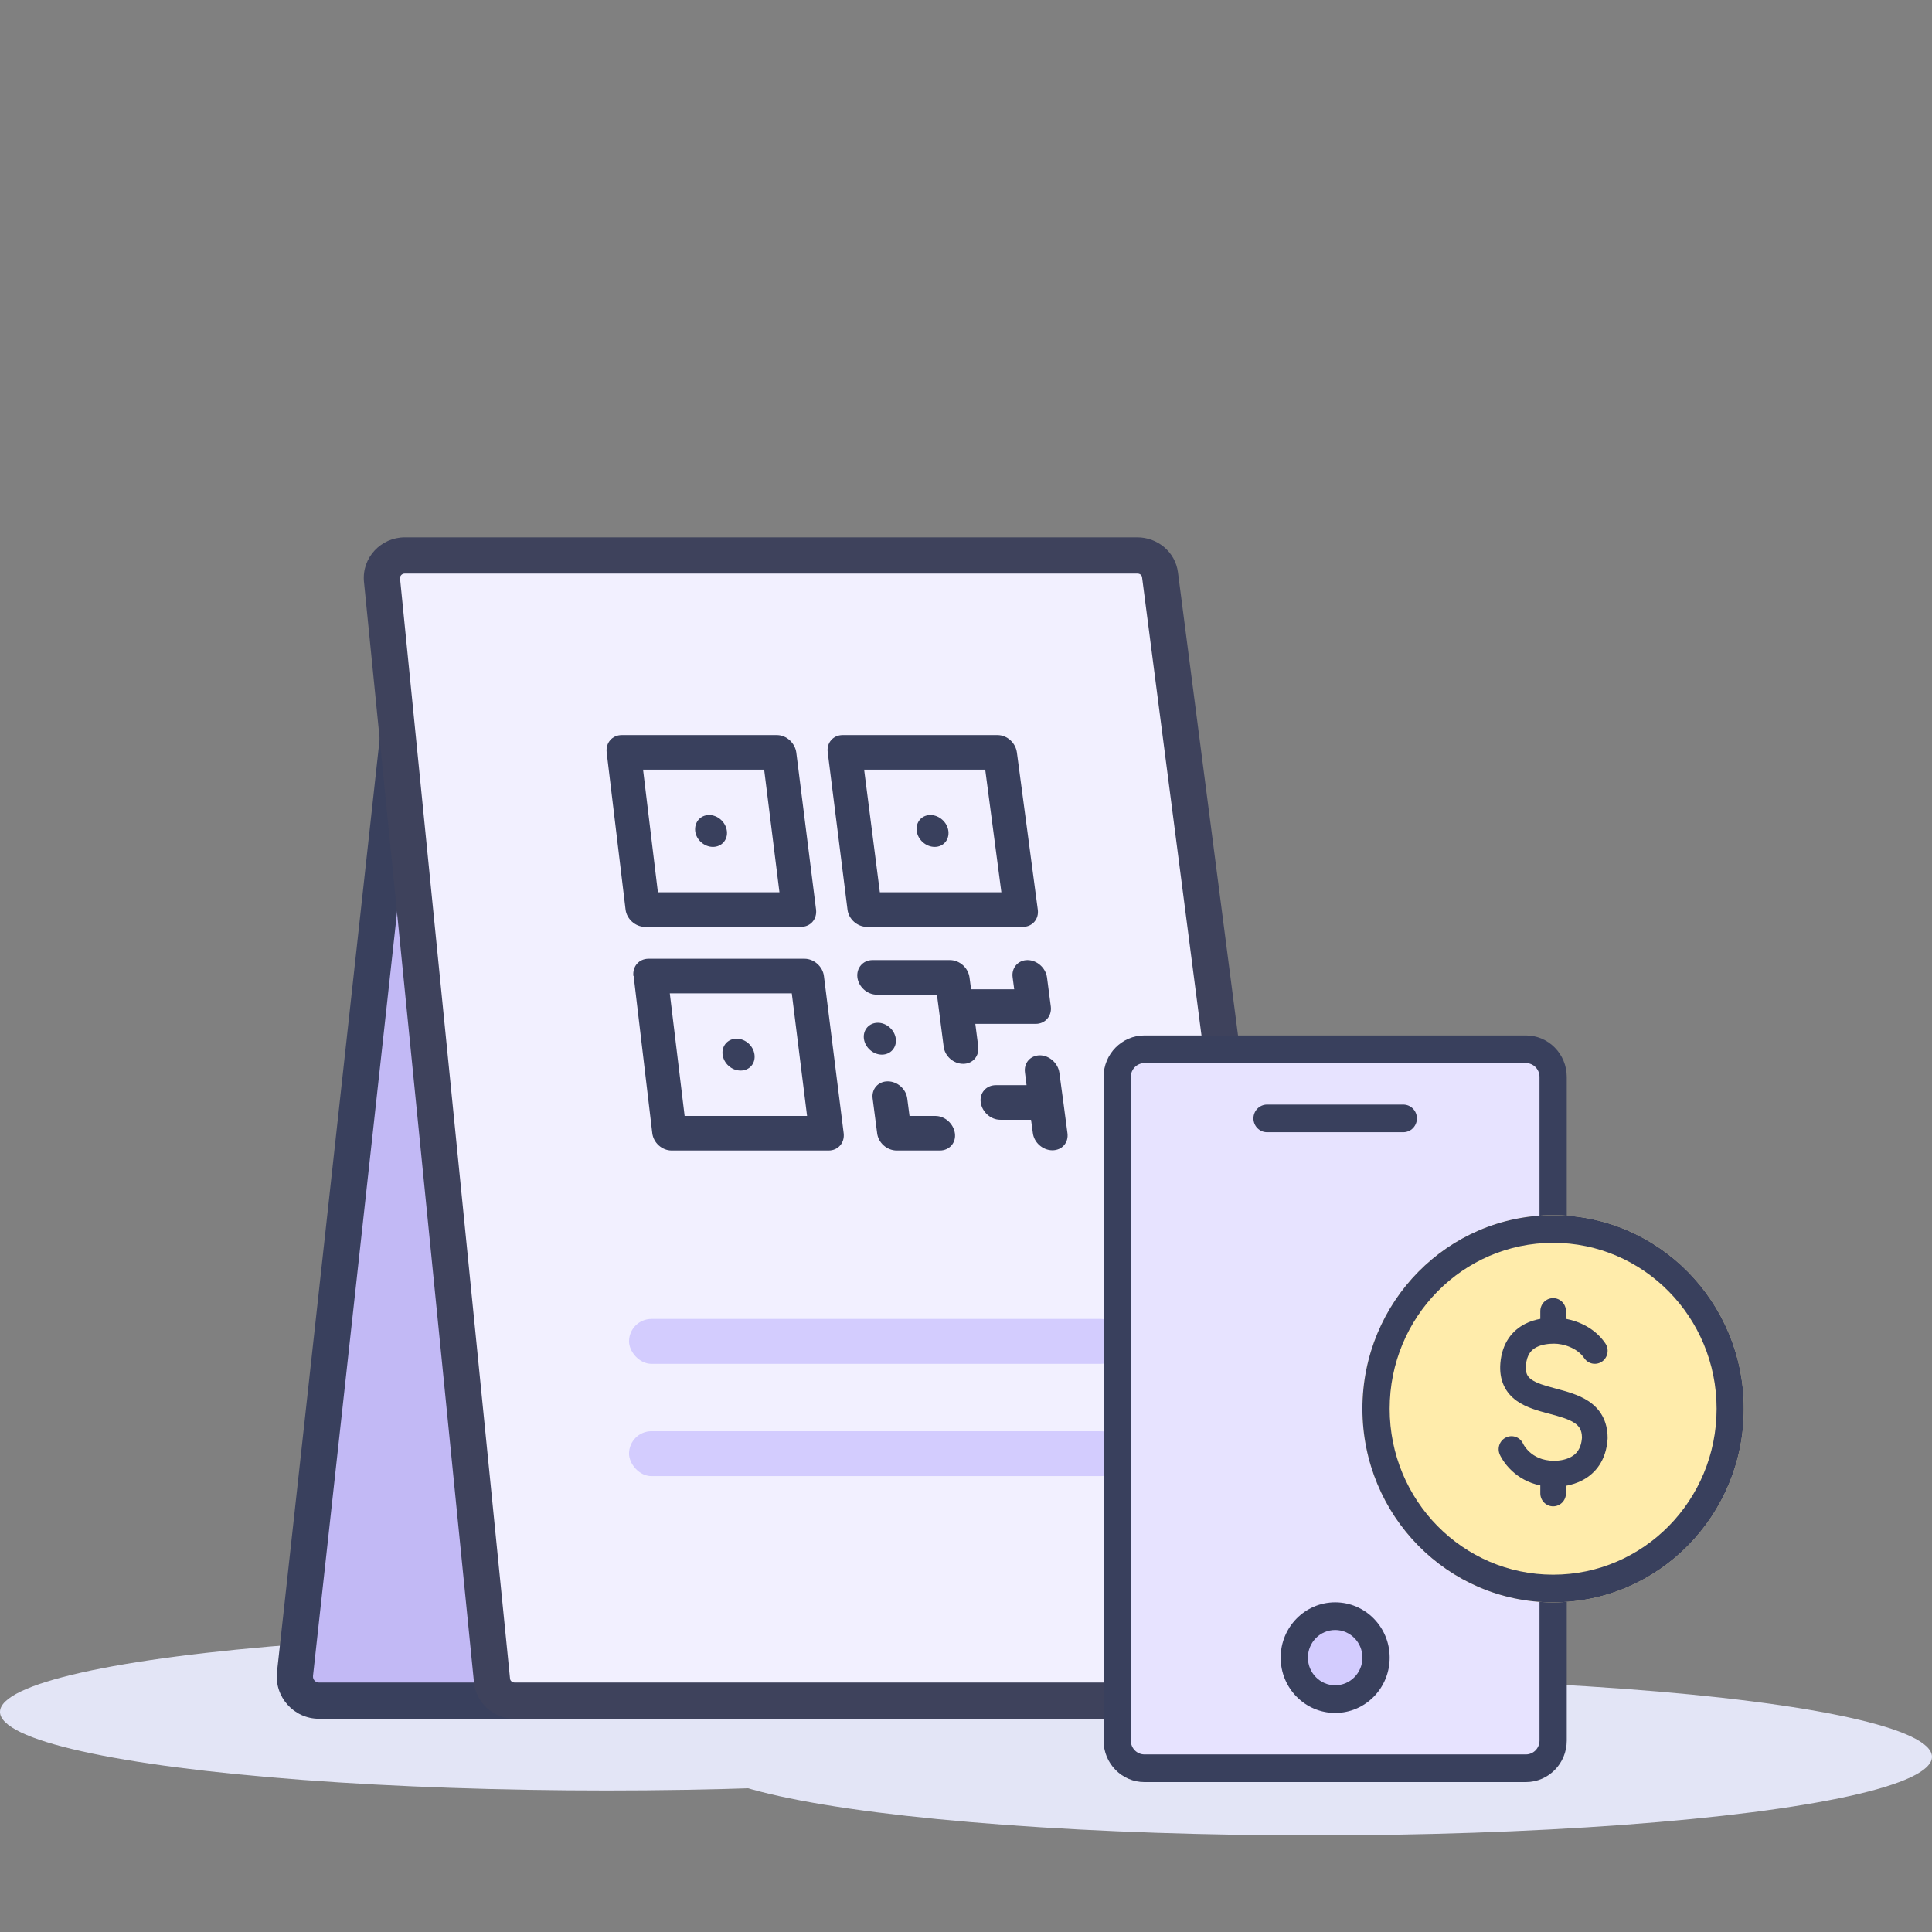 <svg width="80" height="80" viewBox="0 0 80 80" fill="none" xmlns="http://www.w3.org/2000/svg">
<rect x="0" y="0" width="80" height="80" fill="#808080" stroke="none"/>
<ellipse cx="54.418" cy="72.746" rx="25.581" ry="3.254" fill="#E3E5F6"/>
<ellipse cx="25.116" cy="70.886" rx="25.116" ry="3.254" fill="#E3E5F6"/>
<path d="M21.395 70.421L17.209 23.93L12.215 69.312C12.15 69.904 12.614 70.421 13.209 70.421H21.395Z" fill="#C2B9F5"/>
<path fill-rule="evenodd" clip-rule="evenodd" d="M17.135 31.464L12.961 69.394C12.944 69.542 13.06 69.671 13.209 69.671H20.575L17.135 31.464ZM11.47 69.23L16.464 23.848L17.956 23.863L22.216 71.171H13.209C12.167 71.171 11.356 70.266 11.47 69.23Z" fill="#39405D"/>
<path d="M47.097 23H16.765C16.206 23 15.771 23.47 15.818 24.013L20.374 69.592C20.422 70.062 20.829 70.421 21.322 70.421H53.008C53.576 70.421 54.021 69.933 53.946 69.381L48.035 23.801C47.978 23.341 47.57 23 47.097 23Z" fill="#F2F0FF"/>
<path fill-rule="evenodd" clip-rule="evenodd" d="M15.07 24.078C14.983 23.084 15.779 22.25 16.764 22.25H47.096C47.92 22.25 48.67 22.846 48.778 23.707C48.778 23.708 48.778 23.709 48.778 23.709L54.688 69.279C54.688 69.28 54.688 69.281 54.688 69.282C54.827 70.311 54.001 71.171 53.007 71.171H21.321C20.464 71.171 19.715 70.541 19.627 69.668L15.07 24.078ZM16.564 23.945L21.12 69.517C21.12 69.517 21.12 69.517 21.12 69.517C21.127 69.583 21.193 69.671 21.321 69.671H53.007C53.148 69.671 53.212 69.557 53.202 69.483L53.201 69.477L47.289 23.893C47.282 23.835 47.218 23.75 47.096 23.75H16.764C16.634 23.75 16.558 23.854 16.564 23.945Z" fill="#3E425C"/>
<rect x="26.047" y="54.614" width="20.465" height="1.86" rx="0.93" fill="#D3CCFE"/>
<rect x="26.047" y="59.263" width="20.465" height="1.86" rx="0.93" fill="#D3CCFE"/>
<g clip-path="url(#clip0_5063_88116)">
<path fill-rule="evenodd" clip-rule="evenodd" d="M27.242 36.947L26.628 31.87H31.642L32.275 36.947H27.242ZM25.121 31.155C25.075 30.755 25.354 30.439 25.744 30.439H32.172C32.563 30.439 32.917 30.764 32.972 31.155L33.791 37.663C33.838 38.063 33.559 38.379 33.168 38.379H26.703C26.312 38.379 25.949 38.054 25.903 37.663L25.121 31.155ZM28.349 46.208L27.735 41.132H32.786L33.419 46.208H28.349ZM26.228 40.416C26.182 40.016 26.461 39.7 26.852 39.7H33.317C33.707 39.7 34.07 40.025 34.117 40.416L34.935 46.924C34.982 47.324 34.703 47.64 34.312 47.64H27.81C27.41 47.64 27.056 47.315 27.01 46.924L26.238 40.416H26.228ZM35.782 31.87L36.433 36.947H41.465L40.796 31.87H35.782ZM34.889 30.439C34.498 30.439 34.219 30.764 34.275 31.155L35.093 37.663C35.14 38.063 35.503 38.379 35.893 38.379H42.358C42.749 38.379 43.028 38.054 42.972 37.663L42.107 31.155C42.051 30.755 41.698 30.439 41.307 30.439H34.889ZM29.363 33.749C29 33.749 28.749 34.046 28.786 34.409C28.824 34.772 29.159 35.069 29.521 35.069C29.884 35.069 30.145 34.772 30.098 34.409C30.052 34.046 29.726 33.749 29.363 33.749ZM37.959 34.409C37.912 34.046 38.163 33.749 38.526 33.749C38.889 33.749 39.224 34.046 39.27 34.409C39.317 34.772 39.066 35.069 38.703 35.069C38.34 35.069 38.005 34.772 37.959 34.409ZM30.498 43.01C30.135 43.01 29.875 43.307 29.921 43.67C29.968 44.033 30.293 44.33 30.666 44.33C31.038 44.33 31.289 44.033 31.242 43.67C31.196 43.307 30.87 43.01 30.498 43.01ZM35.772 43.01C35.726 42.647 35.986 42.35 36.349 42.35C36.712 42.35 37.047 42.647 37.093 43.01C37.14 43.373 36.879 43.67 36.517 43.67C36.154 43.67 35.819 43.373 35.772 43.01ZM36.126 39.755C35.735 39.755 35.456 40.081 35.503 40.471C35.549 40.862 35.912 41.187 36.303 41.187H38.796L38.861 41.68L39.075 43.335C39.121 43.735 39.484 44.051 39.884 44.051C40.284 44.051 40.554 43.726 40.507 43.335L40.386 42.396H42.889C43.279 42.396 43.559 42.071 43.512 41.68L43.354 40.471C43.298 40.072 42.935 39.755 42.544 39.755C42.154 39.755 41.875 40.081 41.931 40.471L41.996 40.964H40.21L40.145 40.471C40.089 40.072 39.735 39.755 39.335 39.755H36.126ZM43.056 43.698C43.447 43.698 43.81 44.023 43.865 44.414L44.033 45.651L44.2 46.915C44.256 47.315 43.977 47.631 43.577 47.631C43.177 47.631 42.814 47.306 42.768 46.915L42.693 46.367H41.419C41.019 46.367 40.666 46.041 40.61 45.651C40.554 45.26 40.833 44.935 41.233 44.935H42.507L42.442 44.414C42.386 44.014 42.666 43.698 43.066 43.698H43.056ZM38.917 47.64C39.317 47.64 39.596 47.315 39.54 46.924C39.484 46.534 39.131 46.208 38.731 46.208H37.661L37.568 45.492C37.521 45.093 37.158 44.776 36.758 44.776C36.358 44.776 36.079 45.102 36.135 45.492L36.321 46.924C36.368 47.324 36.731 47.64 37.131 47.64H38.926H38.917Z" fill="#39405D"/>
</g>
<path d="M63.184 43.447H47.39C46.767 43.447 46.262 43.96 46.262 44.593L46.262 72.074C46.262 72.707 46.767 73.219 47.39 73.219H63.184C63.807 73.219 64.312 72.707 64.312 72.074V66.349V50.318V44.593C64.312 43.96 63.807 43.447 63.184 43.447Z" fill="#E7E3FF"/>
<path fill-rule="evenodd" clip-rule="evenodd" d="M45.697 44.593C45.697 43.644 46.455 42.875 47.389 42.875H63.184C64.118 42.875 64.876 43.644 64.876 44.593V72.074C64.876 73.023 64.118 73.792 63.184 73.792H47.389C46.455 73.792 45.697 73.023 45.697 72.074L45.697 44.593ZM47.389 44.02C47.078 44.02 46.825 44.276 46.825 44.593L46.825 72.074C46.825 72.39 47.078 72.647 47.389 72.647H63.184C63.495 72.647 63.748 72.39 63.748 72.074V44.593C63.748 44.276 63.495 44.02 63.184 44.02H47.389Z" fill="#39405D"/>
<path d="M72.209 58.333C72.209 62.76 68.674 66.349 64.312 66.349C59.951 66.349 56.415 62.76 56.415 58.333C56.415 53.907 59.951 50.318 64.312 50.318C68.674 50.318 72.209 53.907 72.209 58.333Z" fill="#FFECAB"/>
<path fill-rule="evenodd" clip-rule="evenodd" d="M64.312 65.204C68.05 65.204 71.081 62.128 71.081 58.333C71.081 54.539 68.05 51.463 64.312 51.463C60.574 51.463 57.543 54.539 57.543 58.333C57.543 62.128 60.574 65.204 64.312 65.204ZM64.312 66.349C68.674 66.349 72.209 62.76 72.209 58.333C72.209 53.907 68.674 50.318 64.312 50.318C59.951 50.318 56.415 53.907 56.415 58.333C56.415 62.76 59.951 66.349 64.312 66.349Z" fill="#39405D"/>
<path d="M57.543 68.639C57.543 69.904 56.533 70.929 55.287 70.929C54.041 70.929 53.03 69.904 53.03 68.639C53.03 67.374 54.041 66.349 55.287 66.349C56.533 66.349 57.543 67.374 57.543 68.639Z" fill="#D3CCFE"/>
<path fill-rule="evenodd" clip-rule="evenodd" d="M55.287 69.784C55.91 69.784 56.415 69.271 56.415 68.639C56.415 68.007 55.91 67.494 55.287 67.494C54.663 67.494 54.158 68.007 54.158 68.639C54.158 69.271 54.663 69.784 55.287 69.784ZM55.287 70.929C56.533 70.929 57.543 69.904 57.543 68.639C57.543 67.374 56.533 66.349 55.287 66.349C54.041 66.349 53.03 67.374 53.03 68.639C53.03 69.904 54.041 70.929 55.287 70.929Z" fill="#39405D"/>
<path fill-rule="evenodd" clip-rule="evenodd" d="M51.902 46.31C51.902 45.994 52.155 45.738 52.466 45.738H58.107C58.419 45.738 58.671 45.994 58.671 46.31C58.671 46.626 58.419 46.883 58.107 46.883H52.466C52.155 46.883 51.902 46.626 51.902 46.31Z" fill="#39405D"/>
<path fill-rule="evenodd" clip-rule="evenodd" d="M64.312 53.753C64.605 53.753 64.843 53.994 64.843 54.292V54.61C65.375 54.712 66.041 54.993 66.474 55.627C66.641 55.871 66.581 56.207 66.34 56.377C66.099 56.546 65.768 56.485 65.601 56.24C65.298 55.796 64.71 55.639 64.356 55.639C64.156 55.639 63.863 55.661 63.622 55.785C63.421 55.889 63.223 56.077 63.185 56.535C63.169 56.726 63.198 56.843 63.232 56.917C63.266 56.991 63.321 57.058 63.415 57.125C63.63 57.278 63.956 57.373 64.415 57.496L64.465 57.51C64.867 57.617 65.374 57.752 65.775 58.018C65.996 58.165 66.201 58.36 66.348 58.626C66.495 58.893 66.568 59.2 66.568 59.545C66.568 59.557 66.568 59.569 66.567 59.58C66.51 60.473 66.062 61.005 65.545 61.283C65.303 61.414 65.056 61.484 64.843 61.523V61.836C64.843 62.133 64.605 62.374 64.312 62.374C64.019 62.374 63.781 62.133 63.781 61.836V61.509C63.268 61.403 62.886 61.164 62.617 60.917C62.44 60.754 62.315 60.59 62.234 60.465C62.193 60.402 62.162 60.348 62.14 60.307C62.129 60.286 62.121 60.269 62.114 60.255L62.106 60.237L62.104 60.232L62.101 60.227L62.101 60.226C61.983 59.953 62.104 59.636 62.373 59.516C62.639 59.396 62.95 59.517 63.07 59.785C63.07 59.785 63.073 59.791 63.076 59.798C63.084 59.813 63.098 59.838 63.119 59.87C63.162 59.936 63.231 60.027 63.331 60.119C63.523 60.296 63.841 60.488 64.356 60.488C64.502 60.488 64.796 60.467 65.047 60.331C65.258 60.218 65.471 60.012 65.506 59.528C65.504 59.351 65.467 59.235 65.422 59.154C65.375 59.069 65.303 58.993 65.193 58.92C64.95 58.758 64.604 58.661 64.145 58.538L64.11 58.529C63.708 58.422 63.196 58.285 62.805 58.007C62.59 57.854 62.397 57.649 62.27 57.372C62.143 57.096 62.099 56.785 62.127 56.444C62.198 55.597 62.629 55.09 63.14 54.825C63.357 54.713 63.58 54.648 63.781 54.611V54.292C63.781 53.994 64.019 53.753 64.312 53.753Z" fill="#39405D"/>
<defs>
<clipPath id="clip0_5063_88116">
<rect width="19.181" height="17.202" fill="white" transform="translate(25.116 30.439)"/>
</clipPath>
</defs>
</svg>
